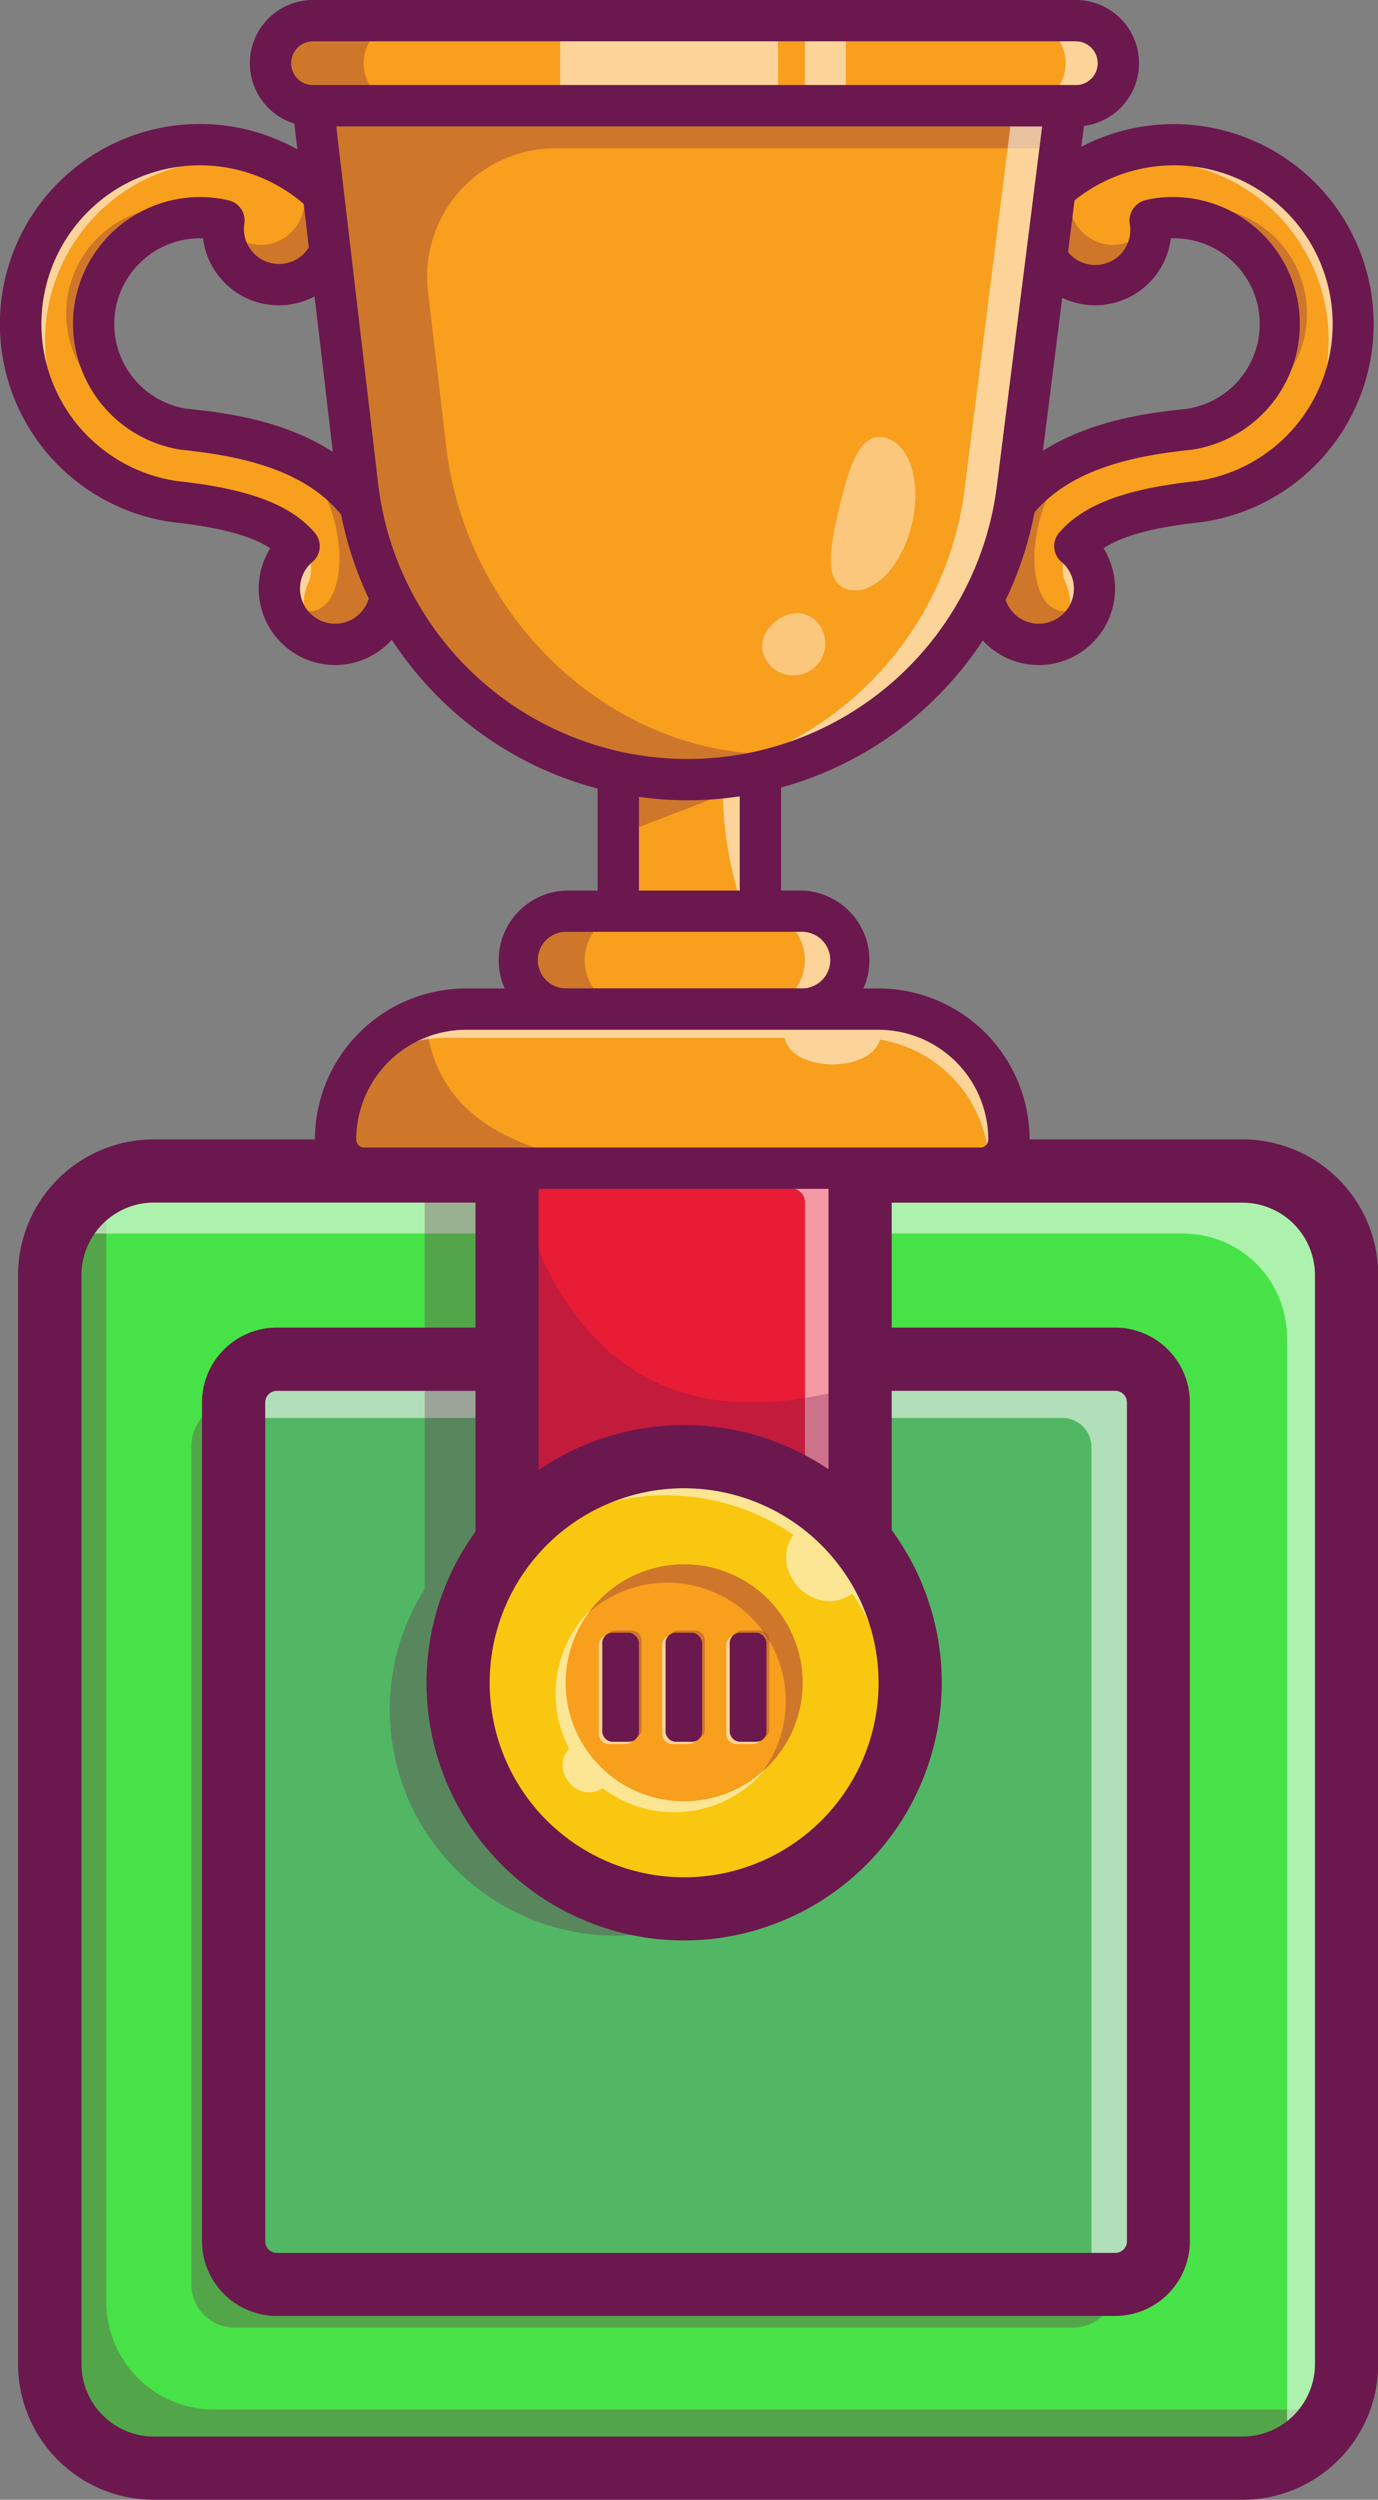 <svg xmlns="http://www.w3.org/2000/svg" viewBox="0 0 405.93 736.13"><rect x="0" y="0" width="405.93" height="736.13" fill="#808080" stroke="none"/><defs><style>.cls-1{fill:#47e247;}.cls-2{opacity:0.3;}.cls-3{fill:#6b184e;}.cls-4{opacity:0.55;}.cls-5{fill:#fff;}.cls-6{fill:#51b764;}.cls-7{fill:#e81c35;}.cls-8{fill:#f9c710;}.cls-9{fill:#f89f1d;}.cls-10{opacity:0.42;}</style></defs><title>Ativo 31.1x</title><g id="Camada_2" data-name="Camada 2"><g id="Camada_3" data-name="Camada 3"><rect class="cls-1" x="14.66" y="344.85" width="381.97" height="381.97" rx="30.66"/><g class="cls-2"><path class="cls-3" d="M394.79,706.67A30.7,30.7,0,0,1,366,726.82H45.34a30.66,30.66,0,0,1-30.67-30.66V375.51a30.65,30.65,0,0,1,19.07-28.38,31.19,31.19,0,0,0-2.42,12.16v318.5A31.73,31.73,0,0,0,63,709.54H381.54A32.15,32.15,0,0,0,394.79,706.67Z"/></g><g class="cls-4"><path class="cls-5" d="M396.64,379V699.66a30.73,30.73,0,0,1-21,29.12,30.33,30.33,0,0,0,3.5-14.23V393.91a30.68,30.68,0,0,0-30.66-30.66H27.82a30.23,30.23,0,0,0-9.64,1.54,30.59,30.59,0,0,1,27.16-16.43H366A30.66,30.66,0,0,1,396.64,379Z"/></g><path class="cls-3" d="M366,736.13H45.32a40,40,0,0,1-40-40V375.52a40,40,0,0,1,40-40H366a40,40,0,0,1,40,40V696.16A40,40,0,0,1,366,736.13Zm-320.64-382A21.38,21.38,0,0,0,24,375.52V696.16a21.38,21.38,0,0,0,21.36,21.35H366a21.38,21.38,0,0,0,21.36-21.35V375.52A21.38,21.38,0,0,0,366,354.16Z"/><rect class="cls-6" x="68.82" y="400.25" width="272.42" height="272.42" rx="12.73"/><g class="cls-2"><path class="cls-3" d="M328.8,669.47v3.23a12.71,12.71,0,0,1-12.73,12.73H69.12A12.73,12.73,0,0,1,56.39,672.7v-247A12.73,12.73,0,0,1,69.12,413H71.8V656.74a12.73,12.73,0,0,0,12.73,12.73Z"/></g><g class="cls-4"><path class="cls-5" d="M335.1,414.75V661.69a12.72,12.72,0,0,1-12.73,12.73h-.83V426.14a8.61,8.61,0,0,0-8.59-8.58H62.66v-2.81A12.72,12.72,0,0,1,75.39,402h247A12.72,12.72,0,0,1,335.1,414.75Z"/></g><path class="cls-3" d="M328.51,682h-247a22.06,22.06,0,0,1-22-22V413a22.06,22.06,0,0,1,22-22.05h247a22.06,22.06,0,0,1,22,22.05v247A22.06,22.06,0,0,1,328.51,682Zm-247-272.42A3.43,3.43,0,0,0,78.13,413v247a3.43,3.43,0,0,0,3.42,3.43h247a3.43,3.43,0,0,0,3.42-3.43V413a3.43,3.43,0,0,0-3.42-3.43Z"/><g class="cls-2"><path class="cls-3" d="M248,503.41A66.59,66.59,0,1,1,125.1,467.87V354.16a12,12,0,0,1,11.94-12h16.79a11.45,11.45,0,0,0-.71,4.06v96.81A66.66,66.66,0,0,1,248,503.41Z"/></g><path class="cls-7" d="M253.37,346.29V472.62a11.93,11.93,0,0,1-11.94,11.91H161.32a11.93,11.93,0,0,1-11.95-11.91V346.29a12,12,0,0,1,11.95-12h80.11A12,12,0,0,1,253.37,346.29Z"/><g class="cls-4"><path class="cls-5" d="M251.62,349.06V475.39a11.94,11.94,0,0,1-12,11.92h-2.49V354.11a4.2,4.2,0,0,0-4.2-4.21H147.61v-.84a12,12,0,0,1,11.95-11.95h80.11A12,12,0,0,1,251.62,349.06Z"/></g><path class="cls-3" d="M241.44,493.86H161.31a21.27,21.27,0,0,1-21.24-21.25V346.27A21.27,21.27,0,0,1,161.31,325h80.13a21.27,21.27,0,0,1,21.24,21.24V472.61A21.27,21.27,0,0,1,241.44,493.86ZM161.31,343.65a2.62,2.62,0,0,0-2.63,2.62V472.61a2.63,2.63,0,0,0,2.63,2.63h80.13a2.63,2.63,0,0,0,2.63-2.63V346.27a2.62,2.62,0,0,0-2.63-2.62Z"/><g class="cls-2"><path class="cls-3" d="M253.37,407.93v64.69a11.93,11.93,0,0,1-11.94,11.91H161.32a11.93,11.93,0,0,1-11.95-11.91V351.26c1.75-.73,2.8-1.15,2.8-1.15Q175.35,430.79,253.37,407.93Z"/></g><circle class="cls-8" cx="201.53" cy="495.54" r="66.58"/><g class="cls-4"><path class="cls-5" d="M253.07,541.46a66.56,66.56,0,0,0-2-72.15c-11.25,7.74-24.85-6.7-17.35-17.35a66.45,66.45,0,0,0-84.31,7.6,66.56,66.56,0,1,1,103.69,81.9Z"/></g><circle class="cls-9" cx="201.53" cy="495.54" r="34.91"/><g class="cls-4"><path class="cls-5" d="M225.87,520.52a34.9,34.9,0,0,1-48.36,6.06c-7.33,4.73-15.63-5.32-9.85-11.63a34.78,34.78,0,0,1,6.69-41.28,34.88,34.88,0,0,0,51.52,46.85Z"/></g><g class="cls-2"><path class="cls-3" d="M236.45,495.54a34.58,34.58,0,0,1-11.81,26.1,34.53,34.53,0,0,0,6.83-20.71,34.87,34.87,0,0,0-58.1-26,34.92,34.92,0,0,1,63.08,20.64Z"/></g><path class="cls-3" d="M201.53,571.42a75.89,75.89,0,1,1,75.89-75.89A76,76,0,0,1,201.53,571.42Zm0-133.16a57.28,57.28,0,1,0,57.28,57.27A57.34,57.34,0,0,0,201.53,438.26Z"/><rect class="cls-3" x="177.4" y="480.79" width="10.83" height="32.16" rx="3.05"/><g class="cls-2"><path class="cls-3" d="M189,483.12v26.05a3,3,0,0,1-1.45,2.6,3.14,3.14,0,0,0,.63-1.87v-26a3,3,0,0,0-3-3.07h-4.73a3.08,3.08,0,0,0-1.52.41,3.07,3.07,0,0,1,2.35-1.11H186A3,3,0,0,1,189,483.12Z"/></g><g class="cls-4"><path class="cls-5" d="M186.35,512.69a3.15,3.15,0,0,1-2.16.89h-4.72a3,3,0,0,1-3.07-3V484.48a3,3,0,0,1,1.87-2.78,3.07,3.07,0,0,0-.86,2.15v26a3,3,0,0,0,3,3.05h4.73A2.86,2.86,0,0,0,186.35,512.69Z"/></g><rect class="cls-3" x="196.02" y="480.79" width="10.83" height="32.16" rx="3.05"/><g class="cls-2"><path class="cls-3" d="M207.66,483.12v26.05a3,3,0,0,1-1.46,2.6,3.14,3.14,0,0,0,.63-1.87v-26a3,3,0,0,0-3-3.07h-4.72a3.05,3.05,0,0,0-1.52.41,3.05,3.05,0,0,1,2.34-1.11h4.73A3,3,0,0,1,207.66,483.12Z"/></g><g class="cls-4"><path class="cls-5" d="M205,512.69a3.15,3.15,0,0,1-2.15.89h-4.72a3.05,3.05,0,0,1-3.08-3V484.48a3,3,0,0,1,1.87-2.78,3.06,3.06,0,0,0-.85,2.15v26a3,3,0,0,0,3,3.05h4.72A2.82,2.82,0,0,0,205,512.69Z"/></g><rect class="cls-3" x="214.97" y="480.79" width="10.83" height="32.16" rx="3.05"/><g class="cls-2"><path class="cls-3" d="M226.61,483.12v26.05a3,3,0,0,1-1.46,2.6,3.14,3.14,0,0,0,.63-1.87v-26a3,3,0,0,0-3-3.07H218a3.05,3.05,0,0,0-1.52.41,3.05,3.05,0,0,1,2.34-1.11h4.72A3,3,0,0,1,226.61,483.12Z"/></g><g class="cls-4"><path class="cls-5" d="M223.91,512.69a3.15,3.15,0,0,1-2.15.89H217a3,3,0,0,1-3.08-3V484.48a3,3,0,0,1,1.87-2.78,3.06,3.06,0,0,0-.85,2.15v26a3,3,0,0,0,3,3.05h4.72A2.86,2.86,0,0,0,223.91,512.69Z"/></g><rect class="cls-9" x="182.14" y="185.46" width="41.86" height="88.33"/><g class="cls-2"><polygon class="cls-3" points="224.52 229.62 184.12 245.13 184.12 218.87 224 218.87 224.52 229.62"/></g><g class="cls-4"><path class="cls-5" d="M218.58,197.4a108.63,108.63,0,0,0,0,69.23Z"/></g><path class="cls-3" d="M224,279.87H182.14a6.08,6.08,0,0,1-6.09-6.08V185.46a6.08,6.08,0,0,1,6.09-6.08H224a6.08,6.08,0,0,1,6.08,6.08v88.33A6.08,6.08,0,0,1,224,279.87ZM188.22,267.7h29.69V191.55H188.22Z"/><rect class="cls-9" x="152.34" y="268.31" width="98.32" height="28.86" rx="14.43"/><g class="cls-2"><path class="cls-3" d="M186.68,297.16H166.77a14.43,14.43,0,1,1,0-28.86h19.91a14.43,14.43,0,1,0,0,28.86Z"/></g><g class="cls-4"><path class="cls-5" d="M250.66,282.73a14.41,14.41,0,0,1-14.43,14.43H222.66a14.43,14.43,0,0,0,0-28.86h13.57A14.44,14.44,0,0,1,250.66,282.73Z"/></g><path class="cls-3" d="M236.24,303.25H166.77a20.51,20.51,0,0,1,0-41h69.47a20.51,20.51,0,0,1,0,41ZM166.77,274.4a8.34,8.34,0,0,0,0,16.68h69.47a8.34,8.34,0,1,0,0-16.68Z"/><path class="cls-9" d="M297.21,335.58a8.43,8.43,0,0,1-8.43,8.44H107.27a8.42,8.42,0,0,1-8.41-8.44A38.46,38.46,0,0,1,125.35,299a38.76,38.76,0,0,1,11.91-1.88H258.79A38.42,38.42,0,0,1,297.21,335.58Z"/><g class="cls-2"><path class="cls-3" d="M189.81,344H107.27a8.42,8.42,0,0,1-8.41-8.44A38.46,38.46,0,0,1,125.35,299C127.4,330,153.7,341,189.81,344Z"/></g><g class="cls-4"><path class="cls-5" d="M297.21,335.58a8.44,8.44,0,0,1-5.83,8,38.44,38.44,0,0,0-32.16-37.44c-2.85,9.9-25.92,9.74-28.09-.5H131.44a38.19,38.19,0,0,0-27.16,11.26c-.45.45-.89.93-1.32,1.4a38.34,38.34,0,0,1,34.3-21.17H258.79A38.42,38.42,0,0,1,297.21,335.58Z"/></g><path class="cls-3" d="M288.78,350.1H107.28a14.54,14.54,0,0,1-14.51-14.52,44.55,44.55,0,0,1,44.5-44.5H258.79a44.56,44.56,0,0,1,44.51,44.5A14.54,14.54,0,0,1,288.78,350.1ZM137.27,303.25a32.36,32.36,0,0,0-32.33,32.33,2.35,2.35,0,0,0,2.34,2.35h181.5a2.35,2.35,0,0,0,2.35-2.35,32.37,32.37,0,0,0-32.34-32.33Z"/><path class="cls-9" d="M353.31,147.71l-2.55.28c-17.52,2.11-28.28,6-34.16,12.84a16.37,16.37,0,0,1,5.54,15.45v0a16.42,16.42,0,1,1-31.95-7.43h0c3.18-18.34,14.28-28.52,26.6-34.34h0c11.66-5.52,24.4-7.11,32.57-8a3.14,3.14,0,0,0,.48-.06l.54,0a31.33,31.33,0,0,0-9.06-62c-.86.12-1.72.27-2.56.46l0,.18c.06.4.08.77.11,1.17h0v0a16.18,16.18,0,0,1-.7,6,16.4,16.4,0,1,1-26-17.61v0a48.82,48.82,0,0,1,6.43-4.55v0a52.82,52.82,0,1,1,34.67,97.6Z"/><g class="cls-2"><path class="cls-3" d="M361,122.78a31.32,31.32,0,0,0-14-58.65,14.8,14.8,0,0,0-.16-2.2l0-.18c.85-.2,1.71-.34,2.56-.47A31.33,31.33,0,0,1,361,122.78Z"/></g><g class="cls-4"><path class="cls-5" d="M322.24,171a16.43,16.43,0,0,1-11.06,17.92,16.42,16.42,0,0,0,2.74-17.28,9.63,9.63,0,0,1,4.33-12.57l.11,0a20,20,0,0,0-1.76,1.81A16.23,16.23,0,0,1,322.24,171Z"/></g><g class="cls-2"><path class="cls-3" d="M338.91,66.23s-.27,2.54-.7,6.08a16.4,16.4,0,1,1-26-17.61v0a48.82,48.82,0,0,1,6.43-4.55C306.86,65,327.13,81.07,338.91,66.23Z"/></g><g class="cls-2"><path class="cls-3" d="M322.14,176.28v0a16.42,16.42,0,1,1-31.95-7.43h0c3.18-18.34,14.28-28.52,26.6-34.34h0C298.23,152.43,301.9,192.29,322.14,176.28Z"/></g><g class="cls-4"><path class="cls-5" d="M371.35,141.64a52.82,52.82,0,0,0-58.24-87.7,52.81,52.81,0,1,1,58.24,87.7Z"/></g><path class="cls-3" d="M306,195.84a22.51,22.51,0,0,1-21.78-28.12c7.21-41,48.83-45.53,64.51-47.24l.53-.06.54-.06a25.25,25.25,0,0,0-4.89-50.17,22.49,22.49,0,0,1-44.58.41A22.55,22.55,0,0,1,308,50.25l.3-.26a58.89,58.89,0,1,1,45.86,103.73l-2.71.32c-12.4,1.49-21,3.88-26.37,7.41a22.51,22.51,0,0,1-15.91,34.16A21.89,21.89,0,0,1,306,195.84Zm-9.73-26.36a6.09,6.09,0,0,1-.2,1.05,10.1,10.1,0,0,0-.28,4.28,10.33,10.33,0,0,0,20.45-2.94,10.17,10.17,0,0,0-3.52-6.38,6.07,6.07,0,0,1-.71-8.62c6.86-8,18.6-12.58,38.06-14.92l2.56-.3a46.73,46.73,0,1,0-36.23-82.52c-.11.1-.22.2-.34.29a10.18,10.18,0,0,0-3.69,9.45,10.33,10.33,0,1,0,20.44-2.94,6.25,6.25,0,0,1,4.63-7c1-.24,2-.43,3.07-.58a37.42,37.42,0,0,1,10.81,74.05l-.8.1c-.1,0-.46.06-.86.08C327.66,135,301.38,141.43,296.24,169.48Z"/><path class="cls-9" d="M51.4,147.71l2.54.28c17.53,2.11,28.29,6,34.16,12.84A16.27,16.27,0,0,0,82.46,171a16.06,16.06,0,0,0,.11,5.28v0a16.42,16.42,0,1,0,31.94-7.43h0c-3.19-18.34-14.29-28.52-26.61-34.34h0c-11.65-5.52-24.4-7.11-32.56-8a3.46,3.46,0,0,1-.49-.06l-.53,0a31.33,31.33,0,0,1,9-62c.86.12,1.72.27,2.56.46l0,.18c-.05.4-.07.77-.11,1.17h0v0a16.18,16.18,0,0,0,.7,6,16.4,16.4,0,1,0,26-17.61v0a49.39,49.39,0,0,0-6.42-4.55l0,0a52.82,52.82,0,1,0-34.66,97.6Z"/><g class="cls-2"><path class="cls-3" d="M43.66,122.78a31.32,31.32,0,0,1,14-58.65,14.8,14.8,0,0,1,.16-2.2l0-.18c-.84-.2-1.7-.34-2.56-.47a31.33,31.33,0,0,0-11.66,61.5Z"/></g><g class="cls-4"><path class="cls-5" d="M82.46,171a16.43,16.43,0,0,0,11.06,17.92,16.35,16.35,0,0,1-3.9-13.14,16.58,16.58,0,0,1,1.16-4.14,9.63,9.63,0,0,0-4.32-12.57l-.12,0a20,20,0,0,1,1.76,1.81A16.27,16.27,0,0,0,82.46,171Z"/></g><g class="cls-2"><path class="cls-3" d="M65.79,66.23s.27,2.54.7,6.08a16.4,16.4,0,1,0,26-17.61v0a49.39,49.39,0,0,0-6.42-4.55C97.84,65,77.57,81.07,65.79,66.23Z"/></g><g class="cls-2"><path class="cls-3" d="M82.57,176.28v0a16.42,16.42,0,1,0,31.94-7.43h0c-3.19-18.34-14.29-28.52-26.61-34.34h0C106.47,152.43,102.8,192.29,82.57,176.28Z"/></g><g class="cls-4"><path class="cls-5" d="M33.35,141.64a52.82,52.82,0,0,1,58.24-87.7,52.81,52.81,0,1,0-58.24,87.7Z"/></g><path class="cls-3" d="M98.73,195.84a22,22,0,0,1-3.22-.23A22.51,22.51,0,0,1,79.6,161.45c-5.39-3.53-14-5.92-26.39-7.41l-2.52-.3A58.9,58.9,0,1,1,96.38,50a3.65,3.65,0,0,1,.3.27A22.49,22.49,0,1,1,59.81,70.19,25.25,25.25,0,0,0,55.2,120.4l.27,0,.53.06c15.68,1.71,57.3,6.26,64.51,47.24a22.18,22.18,0,0,1,.48,8.82A22.54,22.54,0,0,1,98.73,195.84ZM58.84,48.68a46.74,46.74,0,0,0-6.58,93l2.38.27c19.49,2.34,31.22,6.94,38.08,14.92a6.08,6.08,0,0,1-.7,8.62,10.18,10.18,0,0,0-3.53,6.38,10.33,10.33,0,0,0,20.45,2.94,10.1,10.1,0,0,0-.28-4.28,7.48,7.48,0,0,1-.2-1.05c-5.15-28-31.42-34.46-53.78-36.9,0,0-.36,0-.72-.09l-.28,0a37.54,37.54,0,0,1-31.8-42.38,37.44,37.44,0,0,1,42.36-31.7c1,.14,2.05.34,3.06.57A6.09,6.09,0,0,1,72,65.69a10.32,10.32,0,0,0,8.72,11.94,10.32,10.32,0,0,0,8-18.21l-.34-.29A47,47,0,0,0,58.84,48.68Z"/><rect class="cls-9" x="79.68" y="6.09" width="249.76" height="25.07" rx="12.53"/><g class="cls-4"><rect class="cls-5" x="165.02" y="8.18" width="64.16" height="22.98"/></g><g class="cls-4"><rect class="cls-5" x="237.09" y="8.18" width="12.08" height="22.98"/></g><g class="cls-2"><path class="cls-3" d="M119.66,31.15H92.21a12.53,12.53,0,0,1,0-25.06h27.45a12.53,12.53,0,0,0,0,25.06Z"/></g><g class="cls-4"><path class="cls-5" d="M329.44,18.62a12.53,12.53,0,0,1-12.53,12.53H301.38a12.53,12.53,0,1,0,0-25.06h15.53A12.52,12.52,0,0,1,329.44,18.62Z"/></g><path class="cls-3" d="M316.91,37.24H92.22A18.62,18.62,0,0,1,92.22,0H316.91a18.62,18.62,0,0,1,0,37.24ZM92.22,12.17a6.45,6.45,0,0,0,0,12.9H316.91a6.45,6.45,0,0,0,0-12.9Z"/><path class="cls-9" d="M313.92,31.15l-1.58,12.53L299.67,144a97.88,97.88,0,0,1-194.33-.86L93.68,43.68,92.21,31.15Z"/><g class="cls-2"><path class="cls-3" d="M312.34,43.68H163.59a37.77,37.77,0,0,0-37.51,42.17l5.38,45.76c5.76,49.31,47.19,90.52,96.82,90.52,9,0,18.07-5.26,26.36-7.55a97.89,97.89,0,0,1-149.3-71.48L93.68,43.68,92.21,31.15H313.92Z"/></g><g class="cls-4"><path class="cls-5" d="M313.92,31.15,299.67,144a97.88,97.88,0,0,1-97.11,85.62c-2.6,0-5.18-.11-7.72-.3A97.9,97.9,0,0,0,284.16,144L298.41,31.15Z"/></g><path class="cls-3" d="M202.56,235.67A104,104,0,0,1,99.3,143.82L85.38,25.07H320.83L305.71,144.73A104.15,104.15,0,0,1,202.56,235.67ZM99.06,37.24,111.39,142.4a91.8,91.8,0,0,0,182.25.81L307,37.24Z"/><g class="cls-10"><path class="cls-5" d="M260.69,128.88c7.33,1.76,10.87,13.2,7.91,25.56s-11.31,21-18.64,19.2-5.65-11.95-2.69-24.31S253.36,127.13,260.69,128.88Z"/></g><g class="cls-10"><path class="cls-5" d="M239.37,197a9.4,9.4,0,0,1-13.16-1.85c-3.13-4.14-1.69-9.21,2.46-12.34s9.42-3.12,12.54,1A9.41,9.41,0,0,1,239.37,197Z"/></g></g></g></svg>